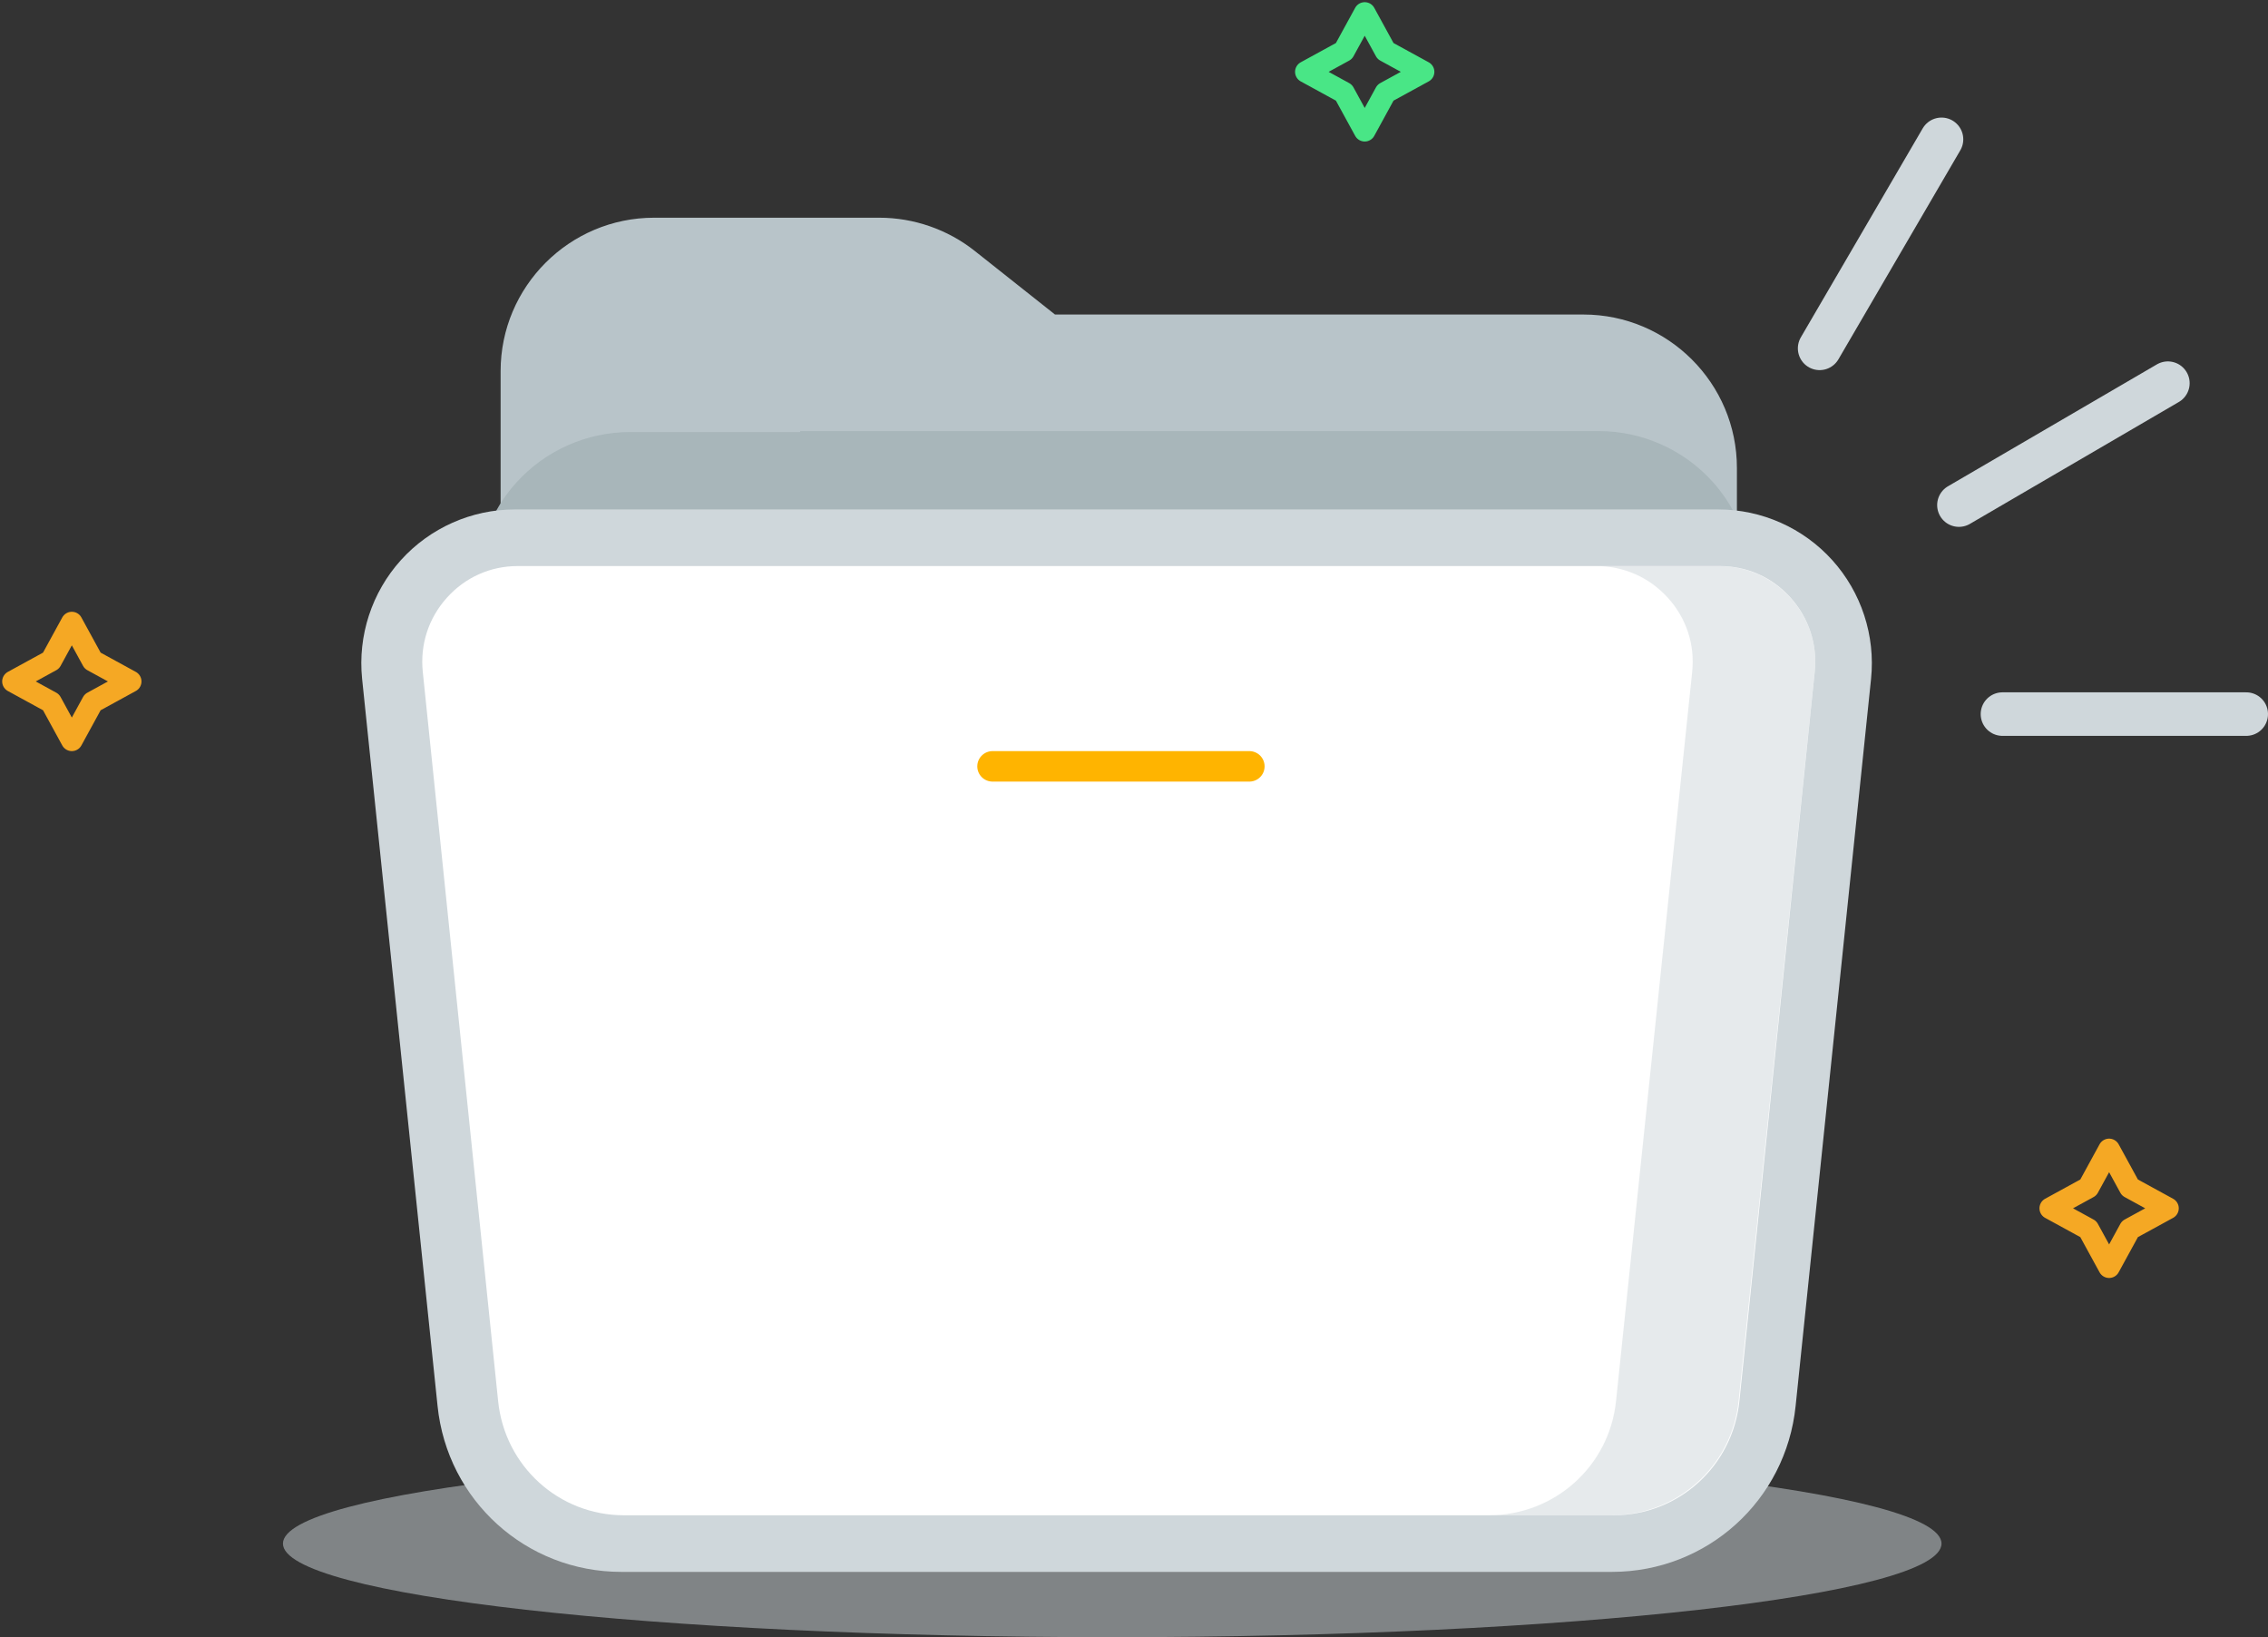 
<svg width="521px" height="376px" viewBox="0 0 521 376" version="1.1" xmlns="http://www.w3.org/2000/svg" xmlns:xlink="http://www.w3.org/1999/xlink">
    <rect x="0" y="0" width="521" height="376" fill="#333333" stroke="none"/>
    <!-- Generator: Sketch 47.1 (45422) - http://www.bohemiancoding.com/sketch -->
    <desc>Created with Sketch.</desc>
    <defs></defs>
    <g id="Page-1" stroke="none" stroke-width="1" fill="none" fill-rule="evenodd">
        <g id="Group" transform="translate(3, 3)">
            <path d="M360.74,69.234 L239.352,69.234 L220.912,54.625 C214.706,49.707 206.927,47 199.007,47 L147.257,47 C127.816,47 112,62.806 112,82.237 L112,120.351 C112,124.024 114.978,127 118.653,127 L389.347,127 C393.019,127 396,124.024 396,120.351 L396,104.468 C396,85.04 380.181,69.234 360.74,69.234" id="Fill-1" fill="#B8C4C9"></path>
            <path d="M399,125.78 C397.95,119.074 395.021,112.729 390.393,107.609 C383.727,100.231 374.2,96 364.254,96 L180.839,96 C180.823,96.072 180.817,96.149 180.804,96.223 L141.746,96.223 C131.8,96.223 122.273,100.451 115.607,107.832 C110.979,112.949 108.05,119.294 107,126 L292.704,126 C293.264,126 293.799,125.91 294.322,125.78 L399,125.78 Z" id="Fill-3" fill="#A8B6BA"></path>
            <path d="M443,351.5 C443,363.374 357.711,373 252.5,373 C147.289,373 62,363.374 62,351.5 C62,339.626 147.289,330 252.5,330 C357.711,330 443,339.626 443,351.5" id="Fill-5" fill-opacity="0.5" fill="#CFD7DB"></path>
            <path d="M367.283,358 L139.715,358 C117.879,358 99.735,341.608 97.512,319.868 L80.183,152.902 C79.166,142.975 82.414,133.046 89.089,125.645 C95.766,118.244 105.31,114 115.27,114 L391.728,114 C401.691,114 411.232,118.244 417.909,125.645 C424.586,133.046 427.832,142.975 426.817,152.894 L409.489,319.876 C407.265,341.608 389.122,358 367.283,358" id="Fill-7" fill="#CFD7DB"></path>
            <path d="M115.939,127 C109.653,127 103.87,129.584 99.658,134.273 C95.446,138.96 93.478,145.001 94.119,151.286 L111.427,318.748 C112.95,333.716 125.387,345 140.354,345 L367.646,345 C382.613,345 395.047,333.716 396.573,318.756 L413.881,151.278 C414.522,145.001 412.554,138.96 408.34,134.273 C404.128,129.584 398.347,127 392.061,127 L115.939,127 Z" id="Fill-9" fill="#FFFFFF"></path>
            <path d="M391.828,127 L363.674,127 C370.027,127 375.869,129.584 380.126,134.273 C384.385,138.96 386.373,145.004 385.726,151.278 L368.235,318.756 C366.692,333.719 354.126,345 339,345 L367.154,345 C382.281,345 394.849,333.719 396.389,318.756 L413.88,151.278 C414.528,145.004 412.539,138.96 408.282,134.273 C404.026,129.584 398.181,127 391.828,127 Z" id="Fill-11" fill-opacity="0.5" fill="#CFD7DB"></path>
            <path d="M457,161 L513,161" id="Stroke-13" stroke="#CFD7DB" stroke-width="10" stroke-linecap="round"></path>
            <path d="M447,113 L495,85" id="Stroke-15" stroke="#CFD7DB" stroke-width="10" stroke-linecap="round"></path>
            <path d="M415,77 L443,29" id="Stroke-17" stroke="#CFD7DB" stroke-width="10" stroke-linecap="round"></path>
            <polygon id="Stroke-19" stroke="#F5A824" stroke-width="5" stroke-linecap="round" stroke-linejoin="round" points="13.5 140 18.274 148.726 27 153.5 18.274 158.274 13.5 167 8.726 158.274 0 153.5 8.726 148.726"></polygon>
            <polygon id="Stroke-21" stroke="#49E686" stroke-width="5" stroke-linecap="round" stroke-linejoin="round" points="310.5 0 315.274 8.726 324 13.5 315.274 18.274 310.5 27 305.726 18.274 297 13.5 305.726 8.726"></polygon>
            <polygon id="Stroke-23" stroke="#F5A824" stroke-width="5" stroke-linecap="round" stroke-linejoin="round" points="481.5 261 486.274 269.726 495 274.5 486.274 279.274 481.5 288 476.726 279.274 468 274.5 476.726 269.726"></polygon>
            <path d="M225,173 L284,173" id="Stroke-25" stroke="#FFB400" stroke-width="7" stroke-linecap="round" stroke-linejoin="round"></path>
        </g>
    </g>
</svg>